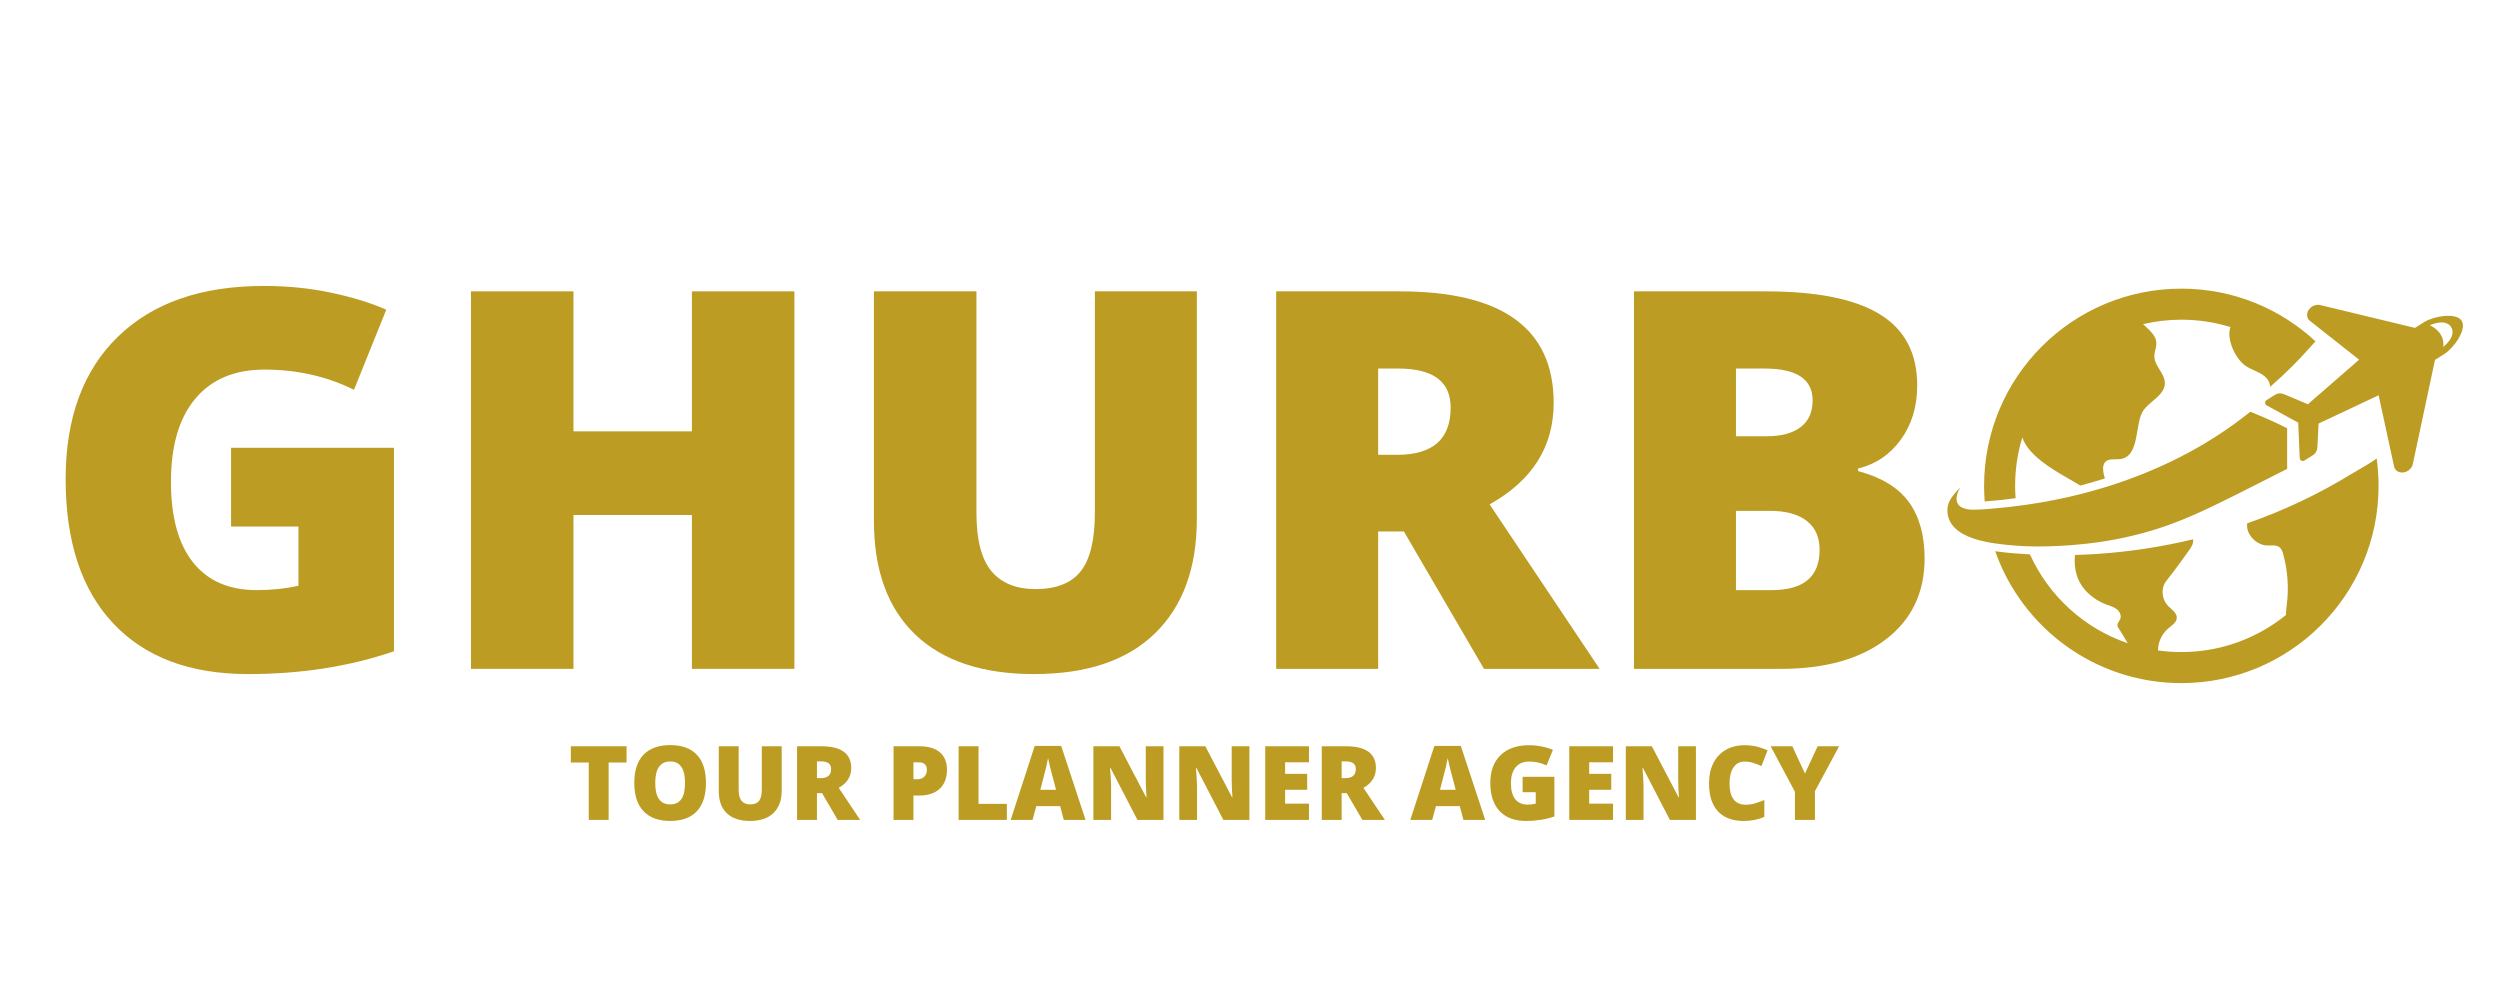 <svg xmlns="http://www.w3.org/2000/svg" xmlns:xlink="http://www.w3.org/1999/xlink" width="500" zoomAndPan="magnify" viewBox="0 0 375 150" height="200" preserveAspectRatio="xMidYMid meet" version="1.2"><defs><clipPath id="95f25a482a"><path d="M 297 43.293 L 348 43.293 L 348 76 L 297 76 Z M 297 43.293 "/></clipPath><clipPath id="f4e30ddb48"><path d="M 299 68 L 357 68 L 357 102.82 L 299 102.82 Z M 299 68 "/></clipPath><clipPath id="19b1e604d6"><path d="M 292.059 61 L 344 61 L 344 82 L 292.059 82 Z M 292.059 61 "/></clipPath></defs><g id="1f6041ba70"><g style="fill:#bc9c22;fill-opacity:1;"><g transform="translate(5.815, 100.329)"><path style="stroke:none" d="M 28.844 -33.156 L 53.281 -33.156 L 53.281 -2.641 C 46.645 -0.359 39.352 0.781 31.406 0.781 C 22.676 0.781 15.93 -1.75 11.172 -6.812 C 6.41 -11.875 4.031 -19.094 4.031 -28.469 C 4.031 -37.602 6.633 -44.711 11.844 -49.797 C 17.062 -54.891 24.367 -57.438 33.766 -57.438 C 37.328 -57.438 40.691 -57.098 43.859 -56.422 C 47.023 -55.754 49.781 -54.906 52.125 -53.875 L 47.281 -41.859 C 43.207 -43.879 38.727 -44.891 33.844 -44.891 C 29.375 -44.891 25.922 -43.438 23.484 -40.531 C 21.047 -37.625 19.828 -33.473 19.828 -28.078 C 19.828 -22.785 20.93 -18.75 23.141 -15.969 C 25.348 -13.195 28.531 -11.812 32.688 -11.812 C 34.957 -11.812 37.047 -12.031 38.953 -12.469 L 38.953 -21.344 L 28.844 -21.344 Z M 28.844 -33.156 "/></g></g><g style="fill:#bc9c22;fill-opacity:1;"><g transform="translate(64.52, 100.329)"><path style="stroke:none" d="M 54.641 0 L 39.266 0 L 39.266 -23.078 L 21.5 -23.078 L 21.5 0 L 6.125 0 L 6.125 -56.625 L 21.5 -56.625 L 21.5 -35.625 L 39.266 -35.625 L 39.266 -56.625 L 54.641 -56.625 Z M 54.641 0 "/></g></g><g style="fill:#bc9c22;fill-opacity:1;"><g transform="translate(125.278, 100.329)"><path style="stroke:none" d="M 54.25 -56.625 L 54.25 -22.531 C 54.25 -15.125 52.148 -9.383 47.953 -5.312 C 43.766 -1.25 37.719 0.781 29.812 0.781 C 22.094 0.781 16.16 -1.191 12.016 -5.141 C 7.879 -9.098 5.812 -14.781 5.812 -22.188 L 5.812 -56.625 L 21.188 -56.625 L 21.188 -23.391 C 21.188 -19.391 21.93 -16.484 23.422 -14.672 C 24.922 -12.867 27.129 -11.969 30.047 -11.969 C 33.172 -11.969 35.438 -12.863 36.844 -14.656 C 38.25 -16.445 38.953 -19.383 38.953 -23.469 L 38.953 -56.625 Z M 54.25 -56.625 "/></g></g><g style="fill:#bc9c22;fill-opacity:1;"><g transform="translate(185.301, 100.329)"><path style="stroke:none" d="M 21.422 -20.609 L 21.422 0 L 6.125 0 L 6.125 -56.625 L 24.672 -56.625 C 40.055 -56.625 47.75 -51.047 47.75 -39.891 C 47.75 -33.328 44.547 -28.254 38.141 -24.672 L 54.641 0 L 37.297 0 L 25.281 -20.609 Z M 21.422 -32.109 L 24.281 -32.109 C 29.625 -32.109 32.297 -34.469 32.297 -39.188 C 32.297 -43.094 29.676 -45.047 24.438 -45.047 L 21.422 -45.047 Z M 21.422 -32.109 "/></g></g><g style="fill:#bc9c22;fill-opacity:1;"><g transform="translate(238.972, 100.329)"><path style="stroke:none" d="M 6.125 -56.625 L 25.875 -56.625 C 33.562 -56.625 39.27 -55.477 43 -53.188 C 46.738 -50.906 48.609 -47.348 48.609 -42.516 C 48.609 -39.348 47.789 -36.641 46.156 -34.391 C 44.531 -32.141 42.391 -30.691 39.734 -30.047 L 39.734 -29.672 C 43.242 -28.734 45.785 -27.18 47.359 -25.016 C 48.93 -22.848 49.719 -20.035 49.719 -16.578 C 49.719 -11.441 47.785 -7.395 43.922 -4.438 C 40.066 -1.477 34.812 0 28.156 0 L 6.125 0 Z M 21.422 -34.891 L 26.031 -34.891 C 28.219 -34.891 29.91 -35.344 31.109 -36.25 C 32.316 -37.156 32.922 -38.5 32.922 -40.281 C 32.922 -43.457 30.52 -45.047 25.719 -45.047 L 21.422 -45.047 Z M 21.422 -23.703 L 21.422 -11.812 L 26.797 -11.812 C 31.578 -11.812 33.969 -13.828 33.969 -17.859 C 33.969 -19.742 33.328 -21.188 32.047 -22.188 C 30.766 -23.195 28.91 -23.703 26.484 -23.703 Z M 21.422 -23.703 "/></g></g><g clip-rule="nonzero" clip-path="url(#95f25a482a)"><path style=" stroke:none;fill-rule:nonzero;fill:#bc9c22;fill-opacity:1;" d="M 302.34 74.734 C 302.293 74.121 302.27 73.504 302.27 72.879 C 302.27 70.352 302.645 67.918 303.344 65.621 C 304.297 68.309 307.652 70.266 309.988 71.629 C 310.668 72.031 311.371 72.402 312.027 72.84 C 313.277 72.512 314.516 72.152 315.738 71.762 C 315.496 71.105 315.387 70.246 315.523 69.797 C 315.863 68.672 316.914 68.965 317.895 68.879 C 321.113 68.602 320.121 63.422 321.555 61.496 C 322.605 60.086 324.723 59.23 324.73 57.477 C 324.734 56.023 323.18 54.926 323.152 53.473 C 323.148 53.328 323.16 53.184 323.184 53.035 C 323.27 52.48 323.492 51.93 323.449 51.371 C 323.367 50.242 322.32 49.449 321.457 48.621 C 323.301 48.188 325.223 47.953 327.199 47.953 C 329.762 47.953 332.238 48.34 334.566 49.062 C 333.91 50.863 335.348 53.941 336.945 54.953 C 338.145 55.715 339.832 56.012 340.367 57.328 C 340.461 57.562 340.504 57.797 340.512 58.027 C 342.703 56.129 344.762 54.09 346.68 51.91 C 346.961 51.594 347.156 51.371 347.332 51.211 C 342.055 46.301 334.977 43.297 327.199 43.297 C 310.859 43.297 297.613 56.543 297.613 72.883 C 297.613 73.668 297.645 74.449 297.703 75.219 C 299.266 75.098 300.809 74.938 302.34 74.734 Z M 302.34 74.734 "/></g><g clip-rule="nonzero" clip-path="url(#f4e30ddb48)"><path style=" stroke:none;fill-rule:nonzero;fill:#bc9c22;fill-opacity:1;" d="M 353.012 70.922 C 352.801 71.043 352.648 71.137 352.578 71.176 C 347.723 74.145 342.516 76.602 337.074 78.504 C 337.047 78.75 337.047 78.992 337.09 79.234 C 337.336 80.609 338.684 81.785 340.078 81.824 C 340.723 81.848 341.449 81.695 341.945 82.105 C 342.246 82.352 342.379 82.746 342.48 83.125 C 343.156 85.582 343.34 88.172 343.02 90.699 C 342.957 91.211 342.875 91.73 342.906 92.238 C 338.617 95.719 333.152 97.809 327.199 97.809 C 326.008 97.809 324.836 97.723 323.691 97.559 C 323.703 97.352 323.719 97.145 323.75 96.938 C 323.91 95.898 324.457 94.926 325.262 94.246 C 325.793 93.801 326.496 93.363 326.516 92.664 C 326.535 91.918 325.758 91.445 325.234 90.91 C 324.219 89.863 324.098 88.199 324.98 87.09 C 326.129 85.648 327.219 84.141 328.301 82.629 C 328.668 82.117 329.055 81.535 328.969 80.91 C 328.969 80.906 328.965 80.902 328.965 80.895 C 324.305 82.016 319.527 82.754 314.688 83.082 C 313.531 83.16 312.387 83.211 311.246 83.246 C 311.137 84.297 311.223 85.371 311.527 86.324 C 312.18 88.371 313.949 89.941 315.965 90.684 C 316.496 90.875 317.059 91.027 317.504 91.371 C 317.953 91.715 318.254 92.332 318.039 92.852 C 317.914 93.164 317.617 93.422 317.613 93.758 C 317.609 93.988 317.754 94.195 317.887 94.383 C 318.133 94.73 318.605 95.559 319.16 96.484 C 312.625 94.258 307.312 89.391 304.488 83.16 C 303.711 83.117 302.934 83.066 302.168 83 L 302.055 82.988 C 301.273 82.922 300.312 82.84 299.285 82.691 C 303.332 94.207 314.301 102.465 327.199 102.465 C 343.539 102.465 356.785 89.219 356.785 72.883 C 356.785 71.488 356.684 70.113 356.5 68.77 C 355.824 69.281 354.73 69.934 353.012 70.922 Z M 353.012 70.922 "/></g><g clip-rule="nonzero" clip-path="url(#19b1e604d6)"><path style=" stroke:none;fill-rule:nonzero;fill:#bc9c22;fill-opacity:1;" d="M 337.602 61.773 C 337.289 61.645 325.465 73.199 301.918 75.98 C 300.531 76.145 296.301 76.609 295.156 76.398 C 293.855 76.164 292.77 75.371 294.055 73.07 C 293.184 74.117 292.129 74.969 292.113 76.488 C 292.074 81.012 299.027 81.559 302.266 81.84 C 306.367 82.191 312.164 81.805 316.219 81.105 C 326.102 79.395 331.207 76.281 343.07 70.332 C 343.07 70.332 343.074 66.859 343.07 64.238 C 343.066 64.234 340.828 63.086 337.602 61.773 Z M 337.602 61.773 "/></g><path style=" stroke:none;fill-rule:nonzero;fill:#bc9c22;fill-opacity:1;" d="M 369.254 48.121 C 368.426 46.805 364.988 47.461 363.672 48.285 L 362.242 49.184 L 348.09 45.773 C 347.684 45.656 347.211 45.73 346.816 45.977 C 345.992 46.496 345.809 47.547 346.449 48.098 L 353.867 53.953 L 346.184 60.637 L 342.559 59.113 C 342.133 58.934 341.648 58.973 341.254 59.219 L 339.98 60.02 C 339.68 60.207 339.695 60.648 340.008 60.812 L 344.734 63.402 L 344.957 68.707 C 344.973 69.059 345.363 69.266 345.66 69.078 L 346.938 68.277 C 347.328 68.031 347.574 67.609 347.602 67.148 L 347.789 63.531 L 356.793 59.285 L 359.125 70.027 C 359.34 70.848 360.363 71.141 361.191 70.621 C 361.586 70.379 361.859 69.988 361.93 69.566 L 365.25 53.98 L 366.68 53.082 C 367.996 52.254 370.082 49.441 369.254 48.121 Z M 366.488 52.031 C 366.766 49.707 364.465 48.789 364.465 48.789 C 364.465 48.789 366.812 47.688 367.664 49.047 C 368.559 50.477 366.488 52.031 366.488 52.031 Z M 366.488 52.031 "/><g style="fill:#bc9c22;fill-opacity:1;"><g transform="translate(85.233, 122.986)"><path style="stroke:none" d="M 6.062 0 L 3.078 0 L 3.078 -8.609 L 0.391 -8.609 L 0.391 -11.047 L 8.75 -11.047 L 8.75 -8.609 L 6.062 -8.609 Z M 6.062 0 "/></g></g><g style="fill:#bc9c22;fill-opacity:1;"><g transform="translate(94.363, 122.986)"><path style="stroke:none" d="M 11.531 -5.531 C 11.531 -3.676 11.07 -2.266 10.156 -1.297 C 9.25 -0.328 7.914 0.156 6.156 0.156 C 4.426 0.156 3.098 -0.328 2.172 -1.297 C 1.242 -2.273 0.781 -3.691 0.781 -5.547 C 0.781 -7.391 1.238 -8.797 2.156 -9.766 C 3.082 -10.734 4.422 -11.219 6.172 -11.219 C 7.93 -11.219 9.266 -10.734 10.172 -9.766 C 11.078 -8.805 11.531 -7.395 11.531 -5.531 Z M 3.922 -5.531 C 3.922 -3.395 4.664 -2.328 6.156 -2.328 C 6.906 -2.328 7.461 -2.586 7.828 -3.109 C 8.203 -3.629 8.391 -4.438 8.391 -5.531 C 8.391 -6.633 8.203 -7.445 7.828 -7.969 C 7.461 -8.5 6.91 -8.766 6.172 -8.766 C 4.672 -8.766 3.922 -7.688 3.922 -5.531 Z M 3.922 -5.531 "/></g></g><g style="fill:#bc9c22;fill-opacity:1;"><g transform="translate(106.676, 122.986)"><path style="stroke:none" d="M 10.578 -11.047 L 10.578 -4.391 C 10.578 -2.953 10.164 -1.832 9.344 -1.031 C 8.531 -0.238 7.352 0.156 5.812 0.156 C 4.312 0.156 3.156 -0.227 2.344 -1 C 1.539 -1.77 1.141 -2.879 1.141 -4.328 L 1.141 -11.047 L 4.125 -11.047 L 4.125 -4.562 C 4.125 -3.781 4.27 -3.211 4.562 -2.859 C 4.852 -2.504 5.285 -2.328 5.859 -2.328 C 6.473 -2.328 6.914 -2.504 7.188 -2.859 C 7.457 -3.211 7.594 -3.785 7.594 -4.578 L 7.594 -11.047 Z M 10.578 -11.047 "/></g></g><g style="fill:#bc9c22;fill-opacity:1;"><g transform="translate(118.371, 122.986)"><path style="stroke:none" d="M 4.172 -4.016 L 4.172 0 L 1.188 0 L 1.188 -11.047 L 4.812 -11.047 C 7.812 -11.047 9.312 -9.957 9.312 -7.781 C 9.312 -6.5 8.688 -5.508 7.438 -4.812 L 10.656 0 L 7.281 0 L 4.938 -4.016 Z M 4.172 -6.266 L 4.734 -6.266 C 5.773 -6.266 6.297 -6.723 6.297 -7.641 C 6.297 -8.398 5.785 -8.781 4.766 -8.781 L 4.172 -8.781 Z M 4.172 -6.266 "/></g></g><g style="fill:#bc9c22;fill-opacity:1;"><g transform="translate(128.829, 122.986)"><path style="stroke:none" d=""/></g></g><g style="fill:#bc9c22;fill-opacity:1;"><g transform="translate(132.843, 122.986)"><path style="stroke:none" d="M 9.203 -7.531 C 9.203 -6.301 8.836 -5.348 8.109 -4.672 C 7.391 -3.992 6.359 -3.656 5.016 -3.656 L 4.172 -3.656 L 4.172 0 L 1.188 0 L 1.188 -11.047 L 5.016 -11.047 C 6.41 -11.047 7.457 -10.738 8.156 -10.125 C 8.852 -9.52 9.203 -8.656 9.203 -7.531 Z M 4.172 -6.094 L 4.719 -6.094 C 5.164 -6.094 5.52 -6.219 5.781 -6.469 C 6.051 -6.719 6.188 -7.066 6.188 -7.516 C 6.188 -8.266 5.773 -8.641 4.953 -8.641 L 4.172 -8.641 Z M 4.172 -6.094 "/></g></g><g style="fill:#bc9c22;fill-opacity:1;"><g transform="translate(142.606, 122.986)"><path style="stroke:none" d="M 1.188 0 L 1.188 -11.047 L 4.172 -11.047 L 4.172 -2.406 L 8.422 -2.406 L 8.422 0 Z M 1.188 0 "/></g></g><g style="fill:#bc9c22;fill-opacity:1;"><g transform="translate(151.6, 122.986)"><path style="stroke:none" d="M 7.969 0 L 7.422 -2.062 L 3.844 -2.062 L 3.281 0 L 0 0 L 3.609 -11.094 L 7.578 -11.094 L 11.234 0 Z M 6.812 -4.516 L 6.328 -6.328 C 6.211 -6.734 6.078 -7.254 5.922 -7.891 C 5.766 -8.535 5.66 -8.992 5.609 -9.266 C 5.566 -9.004 5.477 -8.578 5.344 -7.984 C 5.207 -7.398 4.91 -6.242 4.453 -4.516 Z M 6.812 -4.516 "/></g></g><g style="fill:#bc9c22;fill-opacity:1;"><g transform="translate(162.82, 122.986)"><path style="stroke:none" d="M 11.703 0 L 7.797 0 L 3.766 -7.781 L 3.688 -7.781 C 3.789 -6.551 3.844 -5.617 3.844 -4.984 L 3.844 0 L 1.188 0 L 1.188 -11.047 L 5.094 -11.047 L 9.109 -3.375 L 9.156 -3.375 C 9.082 -4.477 9.047 -5.367 9.047 -6.047 L 9.047 -11.047 L 11.703 -11.047 Z M 11.703 0 "/></g></g><g style="fill:#bc9c22;fill-opacity:1;"><g transform="translate(175.707, 122.986)"><path style="stroke:none" d="M 11.703 0 L 7.797 0 L 3.766 -7.781 L 3.688 -7.781 C 3.789 -6.551 3.844 -5.617 3.844 -4.984 L 3.844 0 L 1.188 0 L 1.188 -11.047 L 5.094 -11.047 L 9.109 -3.375 L 9.156 -3.375 C 9.082 -4.477 9.047 -5.367 9.047 -6.047 L 9.047 -11.047 L 11.703 -11.047 Z M 11.703 0 "/></g></g><g style="fill:#bc9c22;fill-opacity:1;"><g transform="translate(188.594, 122.986)"><path style="stroke:none" d="M 7.75 0 L 1.188 0 L 1.188 -11.047 L 7.75 -11.047 L 7.75 -8.641 L 4.172 -8.641 L 4.172 -6.906 L 7.484 -6.906 L 7.484 -4.516 L 4.172 -4.516 L 4.172 -2.438 L 7.75 -2.438 Z M 7.75 0 "/></g></g><g style="fill:#bc9c22;fill-opacity:1;"><g transform="translate(197.075, 122.986)"><path style="stroke:none" d="M 4.172 -4.016 L 4.172 0 L 1.188 0 L 1.188 -11.047 L 4.812 -11.047 C 7.812 -11.047 9.312 -9.957 9.312 -7.781 C 9.312 -6.5 8.688 -5.508 7.438 -4.812 L 10.656 0 L 7.281 0 L 4.938 -4.016 Z M 4.172 -6.266 L 4.734 -6.266 C 5.773 -6.266 6.297 -6.723 6.297 -7.641 C 6.297 -8.398 5.785 -8.781 4.766 -8.781 L 4.172 -8.781 Z M 4.172 -6.266 "/></g></g><g style="fill:#bc9c22;fill-opacity:1;"><g transform="translate(207.533, 122.986)"><path style="stroke:none" d=""/></g></g><g style="fill:#bc9c22;fill-opacity:1;"><g transform="translate(211.547, 122.986)"><path style="stroke:none" d="M 7.969 0 L 7.422 -2.062 L 3.844 -2.062 L 3.281 0 L 0 0 L 3.609 -11.094 L 7.578 -11.094 L 11.234 0 Z M 6.812 -4.516 L 6.328 -6.328 C 6.211 -6.734 6.078 -7.254 5.922 -7.891 C 5.766 -8.535 5.66 -8.992 5.609 -9.266 C 5.566 -9.004 5.477 -8.578 5.344 -7.984 C 5.207 -7.398 4.91 -6.242 4.453 -4.516 Z M 6.812 -4.516 "/></g></g><g style="fill:#bc9c22;fill-opacity:1;"><g transform="translate(222.766, 122.986)"><path style="stroke:none" d="M 5.625 -6.469 L 10.391 -6.469 L 10.391 -0.516 C 9.098 -0.066 7.676 0.156 6.125 0.156 C 4.426 0.156 3.109 -0.336 2.172 -1.328 C 1.242 -2.316 0.781 -3.723 0.781 -5.547 C 0.781 -7.328 1.289 -8.711 2.312 -9.703 C 3.332 -10.703 4.758 -11.203 6.594 -11.203 C 7.281 -11.203 7.93 -11.133 8.547 -11 C 9.172 -10.875 9.711 -10.707 10.172 -10.5 L 9.219 -8.172 C 8.426 -8.555 7.551 -8.75 6.594 -8.75 C 5.727 -8.75 5.055 -8.461 4.578 -7.891 C 4.109 -7.328 3.875 -6.52 3.875 -5.469 C 3.875 -4.438 4.086 -3.648 4.516 -3.109 C 4.941 -2.566 5.562 -2.297 6.375 -2.297 C 6.82 -2.297 7.227 -2.344 7.594 -2.438 L 7.594 -4.156 L 5.625 -4.156 Z M 5.625 -6.469 "/></g></g><g style="fill:#bc9c22;fill-opacity:1;"><g transform="translate(234.205, 122.986)"><path style="stroke:none" d="M 7.75 0 L 1.188 0 L 1.188 -11.047 L 7.75 -11.047 L 7.75 -8.641 L 4.172 -8.641 L 4.172 -6.906 L 7.484 -6.906 L 7.484 -4.516 L 4.172 -4.516 L 4.172 -2.438 L 7.75 -2.438 Z M 7.75 0 "/></g></g><g style="fill:#bc9c22;fill-opacity:1;"><g transform="translate(242.685, 122.986)"><path style="stroke:none" d="M 11.703 0 L 7.797 0 L 3.766 -7.781 L 3.688 -7.781 C 3.789 -6.551 3.844 -5.617 3.844 -4.984 L 3.844 0 L 1.188 0 L 1.188 -11.047 L 5.094 -11.047 L 9.109 -3.375 L 9.156 -3.375 C 9.082 -4.477 9.047 -5.367 9.047 -6.047 L 9.047 -11.047 L 11.703 -11.047 Z M 11.703 0 "/></g></g><g style="fill:#bc9c22;fill-opacity:1;"><g transform="translate(255.573, 122.986)"><path style="stroke:none" d="M 6.109 -8.75 C 5.398 -8.75 4.848 -8.457 4.453 -7.875 C 4.055 -7.301 3.859 -6.5 3.859 -5.469 C 3.859 -3.344 4.664 -2.281 6.281 -2.281 C 6.77 -2.281 7.242 -2.348 7.703 -2.484 C 8.16 -2.629 8.617 -2.797 9.078 -2.984 L 9.078 -0.453 C 8.16 -0.047 7.117 0.156 5.953 0.156 C 4.285 0.156 3.004 -0.328 2.109 -1.297 C 1.223 -2.266 0.781 -3.66 0.781 -5.484 C 0.781 -6.629 0.992 -7.633 1.422 -8.5 C 1.859 -9.363 2.477 -10.031 3.281 -10.5 C 4.094 -10.969 5.047 -11.203 6.141 -11.203 C 7.336 -11.203 8.477 -10.941 9.562 -10.422 L 8.641 -8.078 C 8.234 -8.266 7.828 -8.422 7.422 -8.547 C 7.016 -8.68 6.578 -8.75 6.109 -8.75 Z M 6.109 -8.75 "/></g></g><g style="fill:#bc9c22;fill-opacity:1;"><g transform="translate(265.6, 122.986)"><path style="stroke:none" d="M 5.141 -6.953 L 7.047 -11.047 L 10.266 -11.047 L 6.641 -4.312 L 6.641 0 L 3.641 0 L 3.641 -4.219 L 0 -11.047 L 3.25 -11.047 Z M 5.141 -6.953 "/></g></g></g></svg>